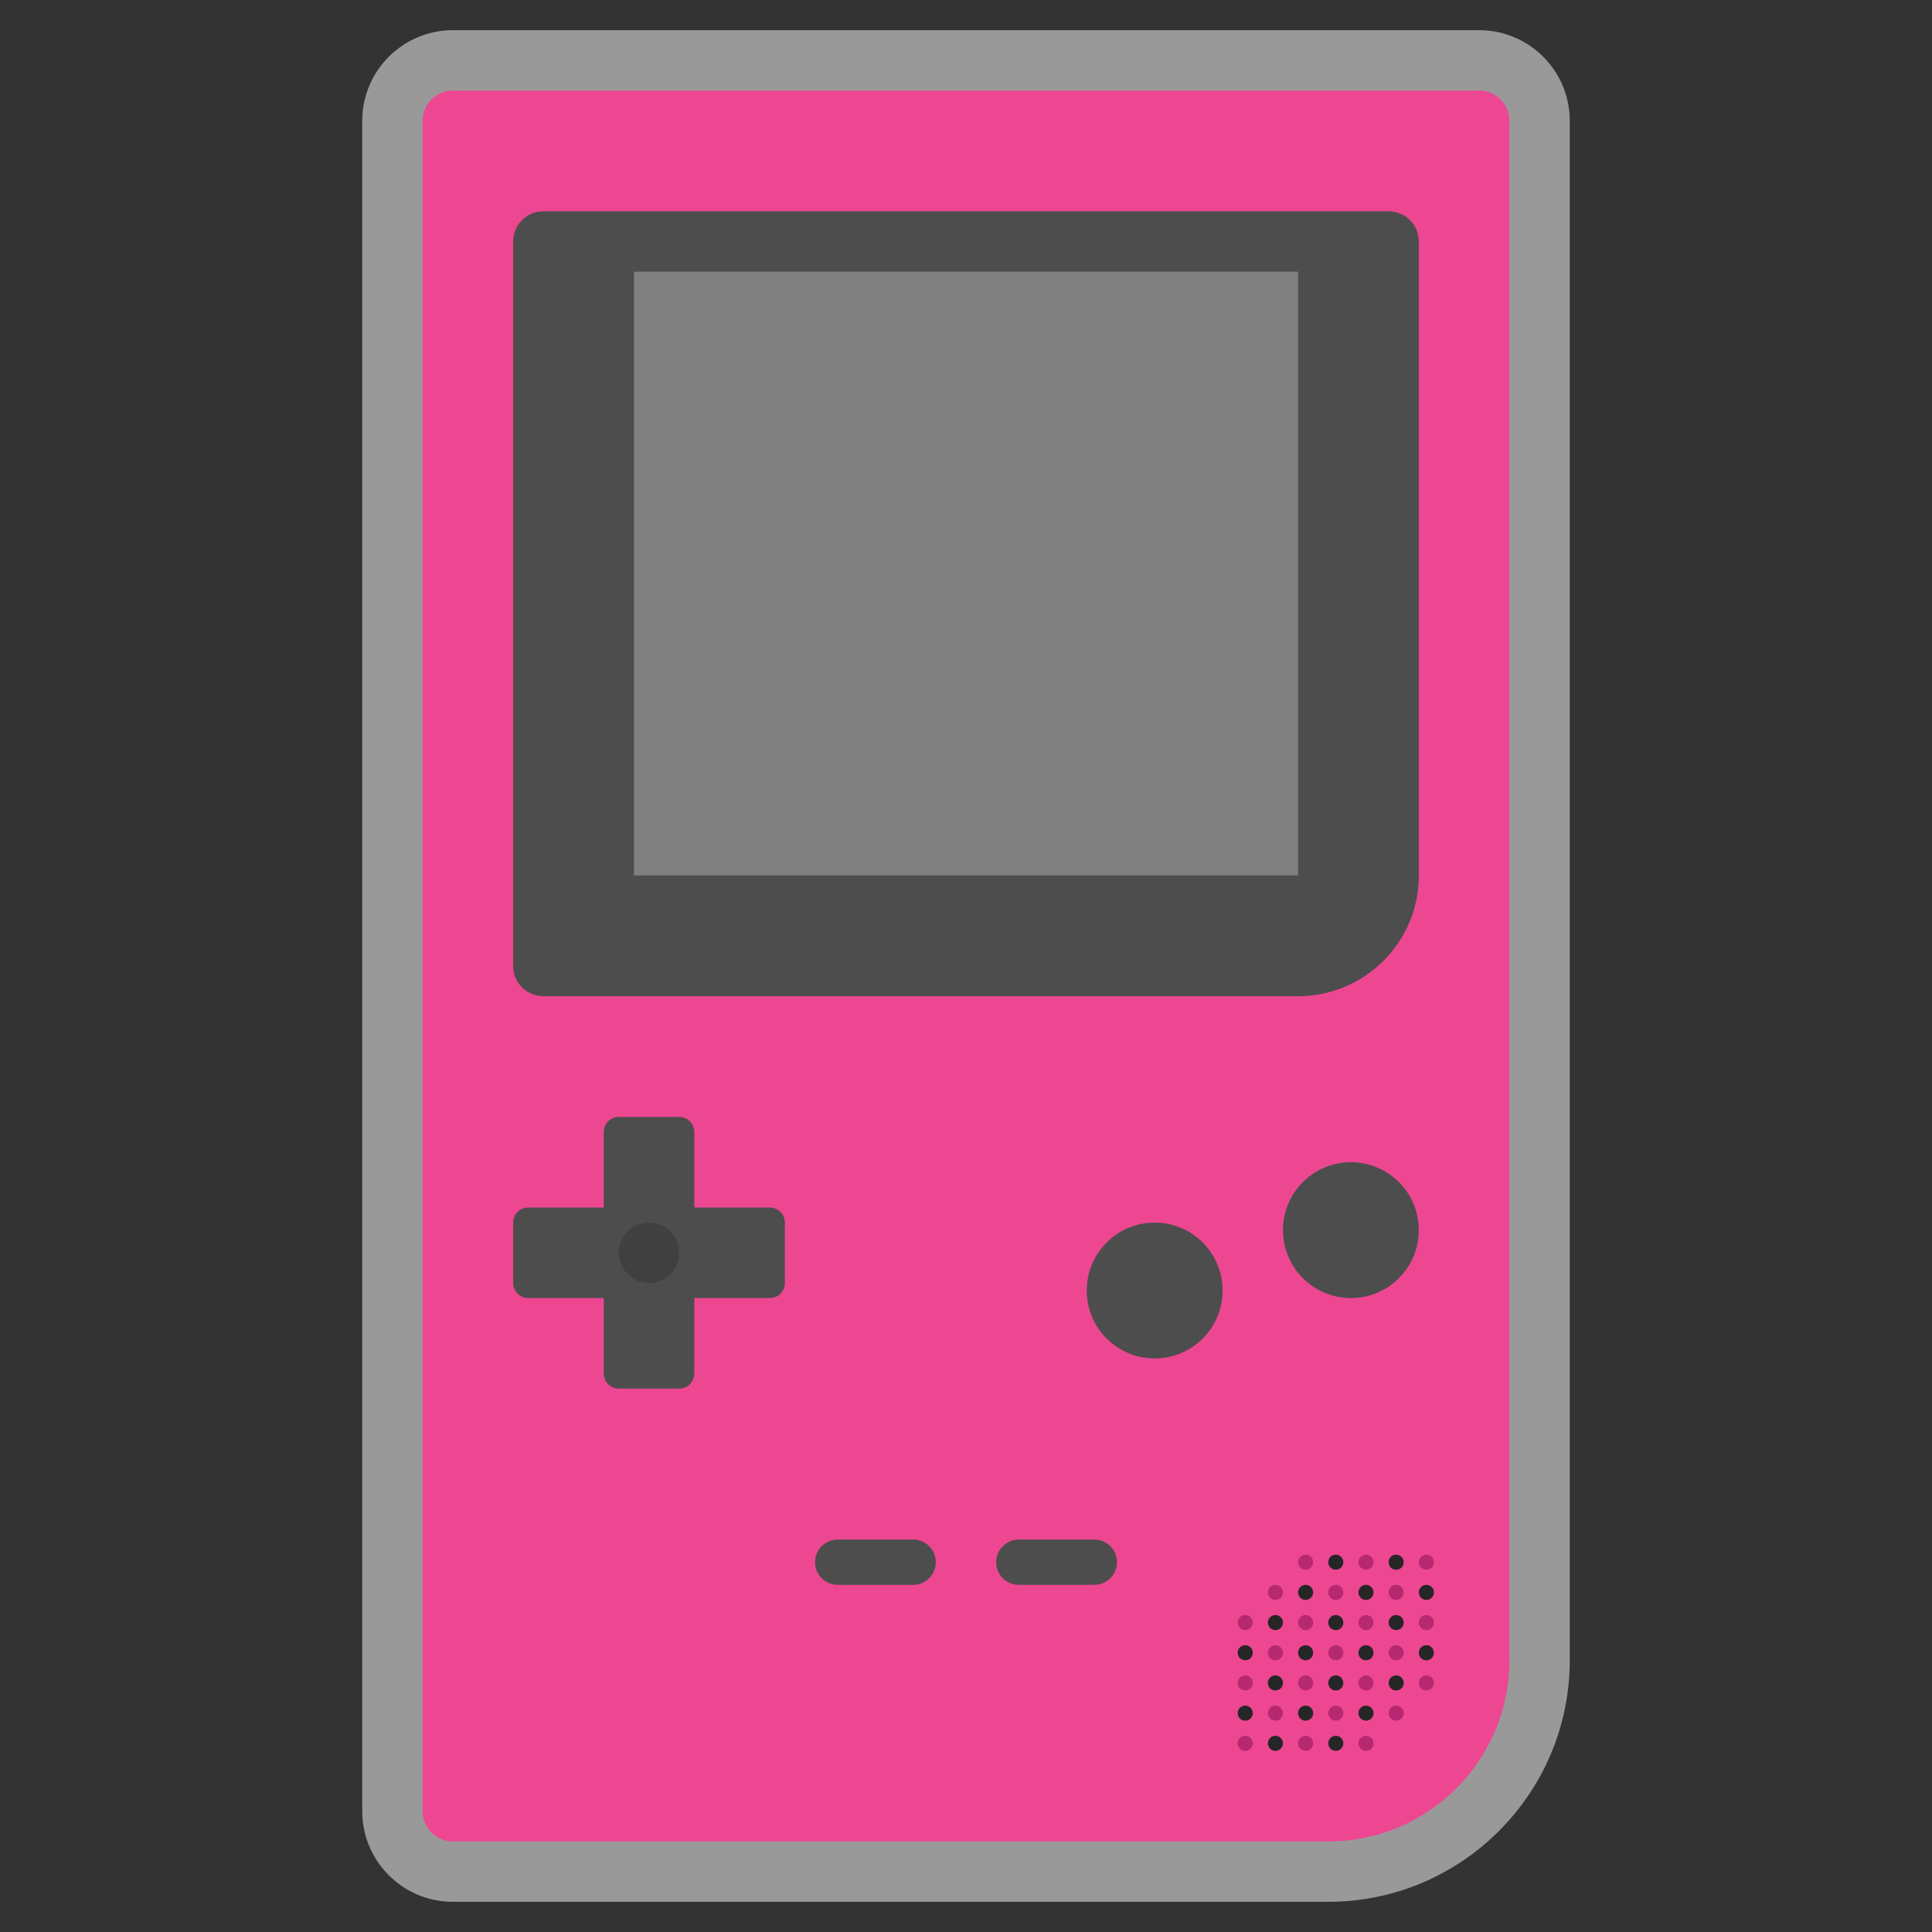 <svg xmlns="http://www.w3.org/2000/svg" xml:space="preserve" viewBox="0 0 256 256"><rect x="0" y="0" width="256" height="256" fill="#333333" stroke="none"/><path d="M196 4H60c-6.617 0-12 5.383-12 12v224c0 6.617 5.383 12 12 12h116c17.645 0 32-14.355 32-32V16c0-6.617-5.383-12-12-12" style="opacity:.5;fill:#fff"/><path d="M176 244H60a4 4 0 0 1-4-4V16a4 4 0 0 1 4-4h136a4 4 0 0 1 4 4v204c0 13.255-10.745 24-24 24" style="fill:#ed4792"/><path d="M172 132H72a4 4 0 0 1-4-4V32a4 4 0 0 1 4-4h112a4 4 0 0 1 4 4v84c0 8.837-7.163 16-16 16" style="fill:#4d4d4d"/><path d="M84 36h88v80H84z" style="fill:gray"/><path d="M121 210h-10a3 3 0 1 1 0-6h10a3 3 0 1 1 0 6m24 0h-10a3 3 0 1 1 0-6h10a3 3 0 1 1 0 6" style="fill:#4d4d4d"/><circle cx="153" cy="171" r="9" style="fill:#4d4d4d"/><circle cx="179" cy="163" r="9" style="fill:#4d4d4d"/><circle cx="173" cy="207" r="1" style="fill:#b62971"/><circle cx="185" cy="207" r="1" style="fill:#262626"/><circle cx="189" cy="207" r="1" style="fill:#b62971"/><circle cx="181" cy="207" r="1" style="fill:#b62971"/><circle cx="177" cy="207" r="1" style="fill:#262626"/><circle cx="173" cy="211" r="1" style="fill:#262626"/><circle cx="169" cy="211" r="1" style="fill:#b62971"/><circle cx="185" cy="211" r="1" style="fill:#b62971"/><circle cx="189" cy="211" r="1" style="fill:#262626"/><circle cx="181" cy="211" r="1" style="fill:#262626"/><circle cx="177" cy="211" r="1" style="fill:#b62971"/><circle cx="173" cy="215" r="1" style="fill:#b62971"/><circle cx="169" cy="215" r="1" style="fill:#262626"/><circle cx="165" cy="215" r="1" style="fill:#b62971"/><circle cx="185" cy="215" r="1" style="fill:#262626"/><circle cx="189" cy="215" r="1" style="fill:#b62971"/><circle cx="181" cy="215" r="1" style="fill:#b62971"/><circle cx="177" cy="215" r="1" style="fill:#262626"/><circle cx="173" cy="219" r="1" style="fill:#262626"/><circle cx="169" cy="219" r="1" style="fill:#b62971"/><circle cx="165" cy="219" r="1" style="fill:#262626"/><circle cx="185" cy="219" r="1" style="fill:#b62971"/><circle cx="189" cy="219" r="1" style="fill:#262626"/><circle cx="181" cy="219" r="1" style="fill:#262626"/><circle cx="177" cy="219" r="1" style="fill:#b62971"/><circle cx="173" cy="223" r="1" style="fill:#b62971"/><circle cx="169" cy="223" r="1" style="fill:#262626"/><circle cx="165" cy="223" r="1" style="fill:#b62971"/><circle cx="185" cy="223" r="1" style="fill:#262626"/><circle cx="189" cy="223" r="1" style="fill:#b62971"/><circle cx="181" cy="223" r="1" style="fill:#b62971"/><circle cx="177" cy="223" r="1" style="fill:#262626"/><circle cx="173" cy="227" r="1" style="fill:#262626"/><circle cx="169" cy="227" r="1" style="fill:#b62971"/><circle cx="165" cy="227" r="1" style="fill:#262626"/><circle cx="185" cy="227" r="1" style="fill:#b62971"/><circle cx="181" cy="227" r="1" style="fill:#262626"/><circle cx="177" cy="227" r="1" style="fill:#b62971"/><circle cx="173" cy="231" r="1" style="fill:#b62971"/><circle cx="169" cy="231" r="1" style="fill:#262626"/><circle cx="165" cy="231" r="1" style="fill:#b62971"/><circle cx="181" cy="231" r="1" style="fill:#b62971"/><circle cx="177" cy="231" r="1" style="fill:#262626"/><path d="M102 160H92v-10a2 2 0 0 0-2-2h-8a2 2 0 0 0-2 2v10H70a2 2 0 0 0-2 2v8a2 2 0 0 0 2 2h10v10a2 2 0 0 0 2 2h8a2 2 0 0 0 2-2v-10h10a2 2 0 0 0 2-2v-8a2 2 0 0 0-2-2" style="fill:#4d4d4d"/><circle cx="86" cy="166" r="4" style="fill:#404040"/></svg>
